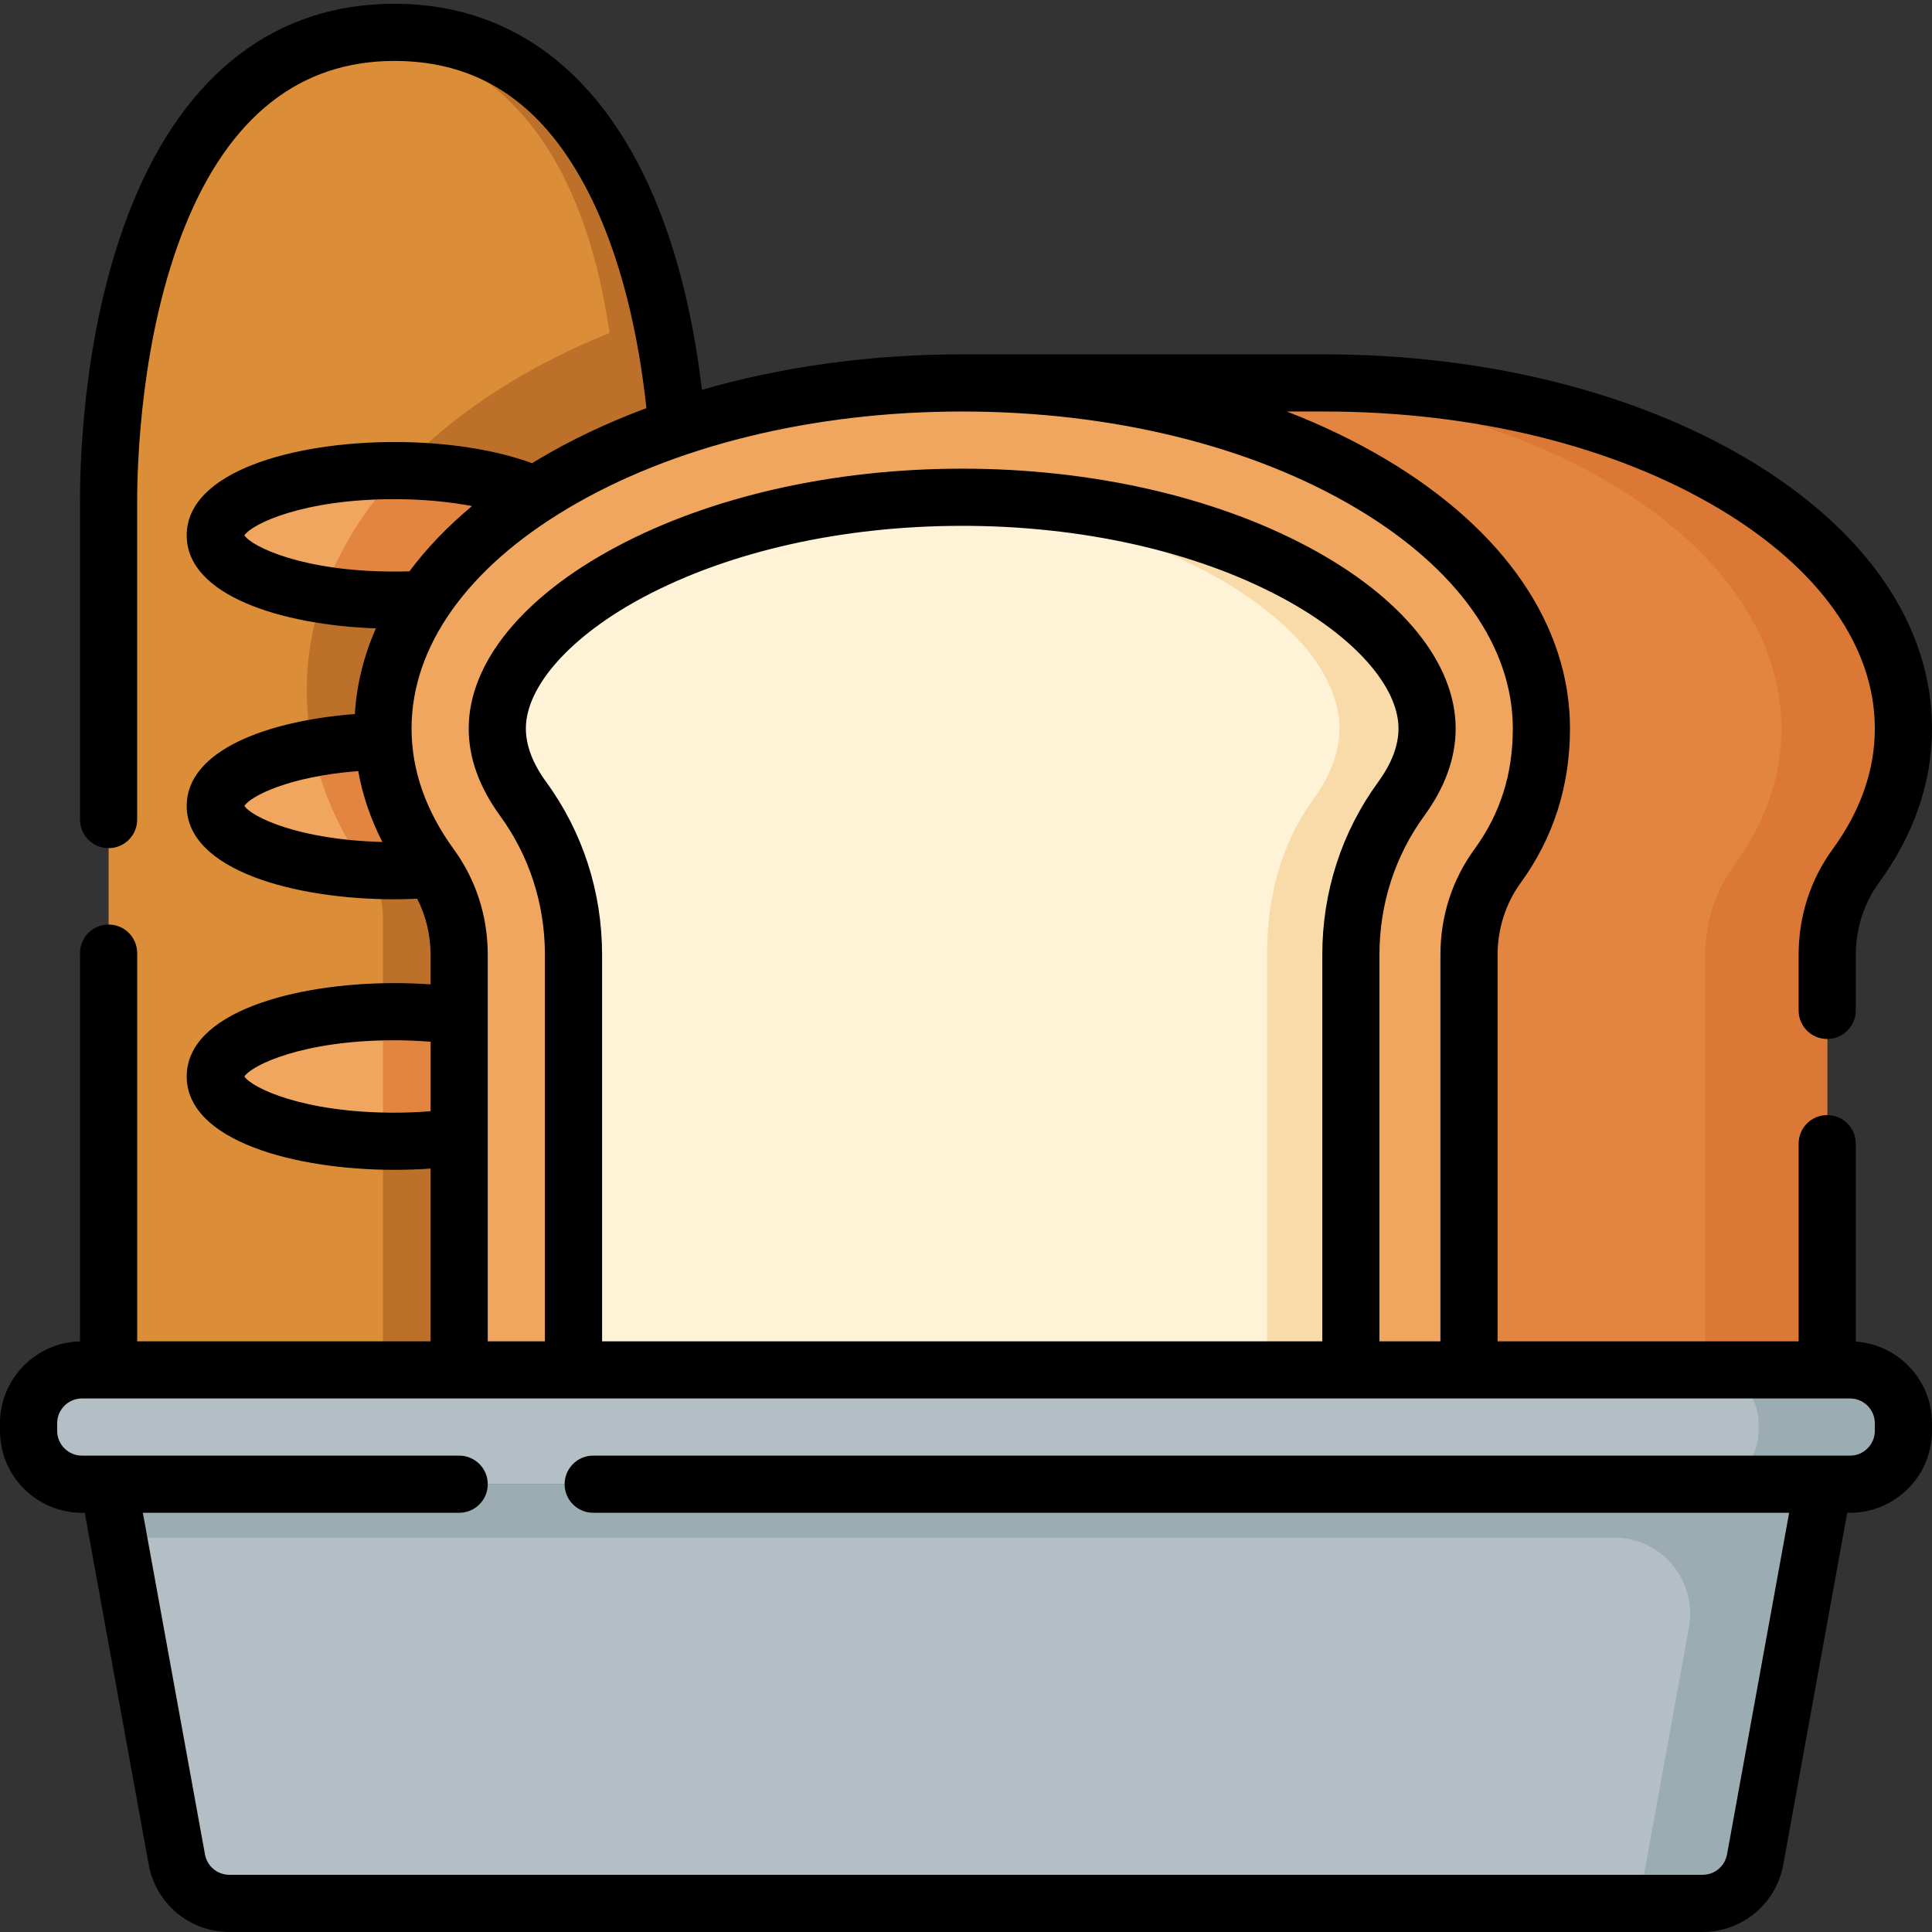 <svg height="512pt" viewBox="0 -1 512.002 512" width="512pt" xmlns="http://www.w3.org/2000/svg"><rect x="0" y="-1" width="512.002" height="512" fill="#333333" stroke="none"/><path d="m256 362.035h-234.289c-7.809 0-14.137 6.332-14.137 14.141v2.02c0 7.809 6.328 14.137 14.137 14.137h468.578c7.809 0 14.137-6.328 14.137-14.137v-2.02c0-7.809-6.328-14.141-14.137-14.141zm0 0" fill="#b3bfc4"/><path d="m490.289 362.035h-38.375c7.809 0 14.137 6.332 14.137 14.141v2.02c0 7.809-6.328 14.137-14.137 14.137h38.375c7.809 0 14.137-6.328 14.137-14.137v-2.02c0-7.809-6.328-14.141-14.137-14.141zm0 0" fill="#9bacb2"/><path d="m256 392.332h-227.219l18.086 99.477c1.223 6.723 7.078 11.609 13.91 11.609h390.445c6.832 0 12.688-4.887 13.91-11.609l18.086-99.477zm0 0" fill="#b3bfc4"/><path d="m256 392.332h-227.219l2.57 14.137h396.363c12.598 0 22.125 11.414 19.871 23.812l-13.301 73.137h16.938c6.832 0 12.688-4.887 13.91-11.609l18.086-99.477zm0 0" fill="#9bacb2"/><path d="m180.262 362.035s0-164.102 0-230.25c0-36.371-10.102-124.211-75.742-124.211s-75.738 87.84-75.738 124.211v230.25zm0 0" fill="#db8d37"/><path d="m104.52 7.574c-2.793 0-5.48.172-8.078.48 43.266 5.125 59.559 41.359 65.098 79.188-48.574 19.609-80.246 54.348-80.246 94.73 0 16.797 5.715 33.52 16.527 48.363 2.367 3.25 3.672 7.371 3.672 11.605v120.094h78.77s0-164.102 0-230.25c0-36.367-10.102-124.211-75.742-124.211zm0 0" fill="#bd7029"/><path d="m151.984 140.879c0-9.484-21.25-17.168-47.465-17.168-26.211 0-47.461 7.684-47.461 17.168 0 9.48 21.25 17.168 47.461 17.168 26.215 0 47.465-7.688 47.465-17.168zm0 0" fill="#f0a65f"/><path d="m104.52 158.043c26.215 0 47.465-7.684 47.465-17.168 0-9.305-20.465-16.871-46-17.152-9.32 10-16.262 21.066-20.375 32.898 5.793.914 12.188 1.422 18.91 1.422zm0 0" fill="#e28540"/><path d="m151.984 212.578c0-9.484-21.25-17.168-47.465-17.168-26.211 0-47.461 7.684-47.461 17.168 0 9.48 21.25 17.168 47.461 17.168 26.215 0 47.465-7.688 47.465-17.168zm0 0" fill="#f0a65f"/><path d="m97.266 229.547c2.367.129 4.789.199 7.254.199 26.215 0 47.465-7.688 47.465-17.168 0-9.484-21.25-17.168-47.465-17.168-7.797 0-15.145.684-21.637 1.887 2.328 11.223 7.188 22.156 14.383 32.25zm0 0" fill="#e28540"/><path d="m151.984 284.277c0-9.48-21.25-17.168-47.465-17.168-26.211 0-47.461 7.688-47.461 17.168 0 9.48 21.25 17.168 47.461 17.168 26.215 0 47.465-7.688 47.465-17.168zm0 0" fill="#f0a65f"/><path d="m104.52 301.445c26.215 0 47.465-7.688 47.465-17.168 0-9.48-21.25-17.168-47.465-17.168-1.016 0-2.027.016-3.027.039v34.258c1 .023 2.012.039 3.027.039zm0 0" fill="#e28540"/><path d="m256 362.035h228.23v-109.996c0-8.426 2.578-16.684 7.539-23.496 8.141-11.176 12.656-23.508 12.656-36.473 0-50.582-68.723-91.59-153.5-91.59h-95.938zm0 0" fill="#e28540"/><path d="m350.926 100.48h-32.316c84.777 0 153.5 41.008 153.5 91.59 0 12.965-4.516 25.297-12.656 36.473-4.961 6.812-7.539 15.07-7.539 23.496v109.996h32.316v-109.996c0-8.426 2.578-16.684 7.539-23.496 8.141-11.176 12.656-23.508 12.656-36.473 0-50.582-68.723-91.59-153.5-91.59zm0 0" fill="#db7835"/><path d="m254.988 100.48c-84.773 0-153.496 41.008-153.496 91.59 0 12.965 4.516 25.297 12.652 36.473 4.965 6.812 7.543 15.07 7.543 23.496v109.996h267.613v-109.996c0-8.426 2.582-16.684 7.543-23.496 8.141-11.176 11.645-23.508 11.645-36.473 0-50.582-68.723-91.59-153.5-91.59zm0 0" fill="#f0a65f"/><path d="m151.984 362.035v-109.996c0-15.051-4.617-29.344-13.352-41.336-4.543-6.234-6.848-12.504-6.848-18.633 0-28.93 52.691-61.293 123.203-61.293 70.516 0 123.203 32.359 123.203 61.293 0 6.129-2.305 12.398-6.848 18.637-8.734 11.988-13.348 26.281-13.348 41.332v109.996zm0 0" fill="#fff3d7"/><path d="m378.191 192.07c0-28.93-52.688-61.293-123.203-61.293-3.93 0-7.797.105-11.609.301 64.605 3.301 111.59 33.672 111.59 60.992 0 6.129-2.305 12.398-6.848 18.637-8.734 11.988-12.34 26.203-12.34 41.254v110.074h22.215s0-109.926 0-109.996c0-15.051 4.617-29.344 13.352-41.332 4.543-6.238 6.844-12.508 6.844-18.637zm0 0" fill="#f9dbaa"/><path d="m491.805 354.539v-52.465c0-4.18-3.395-7.57-7.574-7.57-4.184 0-7.574 3.391-7.574 7.57v52.391h-79.781v-102.426c0-6.887 2.164-13.645 6.094-19.035 8.688-11.934 13.094-25.703 13.094-40.934 0-27.234-17.277-52.547-48.652-71.266-8.129-4.852-16.973-9.109-26.383-12.75h9.902c39.652 0 76.82 9.148 104.66 25.758 26.609 15.879 41.262 36.57 41.262 58.258 0 11.035-3.766 21.809-11.203 32.012-5.883 8.078-8.992 17.746-8.992 27.957v14.734c0 4.18 3.391 7.574 7.574 7.574 4.184 0 7.574-3.395 7.574-7.574v-14.734c0-6.887 2.164-13.645 6.09-19.035 9.359-12.852 14.109-26.625 14.109-40.934 0-27.234-17.281-52.547-48.652-71.266-30.148-17.988-70.074-27.898-112.422-27.898h-95.941c-24.246 0-47.691 3.254-68.969 9.406-7.73-65.176-37.133-102.312-81.5-102.312-31.383 0-55.418 18.395-69.504 53.199-12.465 30.785-13.809 65.215-13.809 78.59v84.406c0 4.184 3.391 7.574 7.574 7.574s7.574-3.391 7.574-7.574v-84.406c0-9.742.914-43.793 12.699-72.906 11.746-29.02 30.41-43.734 55.465-43.734 21.992 0 38.477 10.754 50.395 32.879 10.121 18.789 14.508 41.586 16.398 59.133-10.293 3.828-19.938 8.391-28.746 13.645-.523.312-1.035.633-1.551.949-9.742-3.594-22.758-5.617-36.496-5.617-26.508 0-55.039 7.742-55.039 24.742 0 15.953 25.137 23.754 50.141 24.652-3.227 7.312-5.109 14.918-5.578 22.699-23.211 1.781-44.562 9.617-44.562 24.348 0 16.996 28.531 24.742 55.039 24.742 2 0 4.023-.059 6.051-.145 2.301 4.523 3.543 9.656 3.543 14.863v7.836c-3.148-.223-6.355-.34-9.594-.34-26.508 0-55.039 7.742-55.039 24.742s28.531 24.742 55.039 24.742c3.238 0 6.445-.117 9.594-.336v45.781h-77.758v-102.879c0-4.184-3.391-7.574-7.574-7.574s-7.574 3.391-7.574 7.574v102.902c-11.738.273-21.207 9.883-21.207 21.688v2.02c0 11.969 9.738 21.711 21.711 21.711h.75l16.953 93.258c1.879 10.328 10.863 17.828 21.363 17.828h390.445c10.5 0 19.484-7.5 21.363-17.828l16.953-93.258h.75c11.973 0 21.711-9.742 21.711-21.711v-2.02c0-11.461-8.934-20.852-20.195-21.637zm-387.285-204.07c-24.266 0-37.754-6.582-39.758-9.594 2.004-3.012 15.492-9.594 39.758-9.594 7.266 0 14.34.652 20.574 1.828-6.508 5.422-12.055 11.215-16.582 17.297-1.301.043-2.633.062-3.992.062zm-39.758 62.105c1.695-2.574 11.676-7.801 30.168-9.227 1.148 6.406 3.289 12.676 6.398 18.781-22.258-.547-34.656-6.68-36.566-9.555zm39.758 81.297c-24.266 0-37.754-6.582-39.758-9.594 2.004-3.012 15.492-9.594 39.758-9.594 3.258 0 6.457.141 9.594.391v18.406c-3.137.25-6.336.391-9.594.391zm15.75-69.785c-7.434-10.207-11.203-20.977-11.203-32.016 0-21.688 14.652-42.379 41.266-58.258 27.836-16.609 65.004-25.758 104.656-25.758 39.656 0 76.824 9.148 104.66 25.758 26.613 15.879 41.266 36.57 41.266 58.258 0 12.125-3.332 22.598-10.191 32.012-5.883 8.078-8.996 17.746-8.996 27.957v102.422h-16.156v-102.422c0-13.438 4.113-26.188 11.898-36.875 5.508-7.559 8.297-15.328 8.297-23.094 0-17.363-14.277-34.926-39.172-48.18-25.055-13.34-57.586-20.688-91.605-20.688s-66.551 7.348-91.602 20.688c-24.898 13.254-39.176 30.816-39.176 48.18 0 7.766 2.793 15.535 8.301 23.094 7.785 10.688 11.898 23.438 11.898 36.875v102.426h-15.148v-102.426c0-10.211-3.109-19.879-8.992-27.953zm24.488-17.84c-3.582-4.914-5.398-9.684-5.398-14.176 0-11.242 11.938-24.582 31.145-34.809 22.902-12.195 52.906-18.91 84.484-18.91 31.582 0 61.586 6.715 84.484 18.91 19.211 10.227 31.145 23.566 31.145 34.809 0 4.492-1.812 9.262-5.391 14.176-9.688 13.293-14.805 29.129-14.805 45.793v102.426h-190.863v-102.426c0-16.664-5.121-32.5-14.801-45.793zm352.094 171.949c0 3.617-2.945 6.562-6.562 6.562h-333.086c-4.184 0-7.574 3.391-7.574 7.574 0 4.184 3.391 7.574 7.574 7.574h316.941l-16.465 90.547c-.566 3.121-3.281 5.391-6.457 5.391h-390.445c-3.176 0-5.891-2.27-6.457-5.391l-16.465-90.547h83.832c4.184 0 7.574-3.391 7.574-7.574 0-4.184-3.391-7.574-7.574-7.574h-99.977c-3.617 0-6.562-2.945-6.562-6.562v-2.02c0-3.621 2.945-6.566 6.562-6.566h468.578c3.617 0 6.562 2.945 6.562 6.566zm0 0"/></svg>